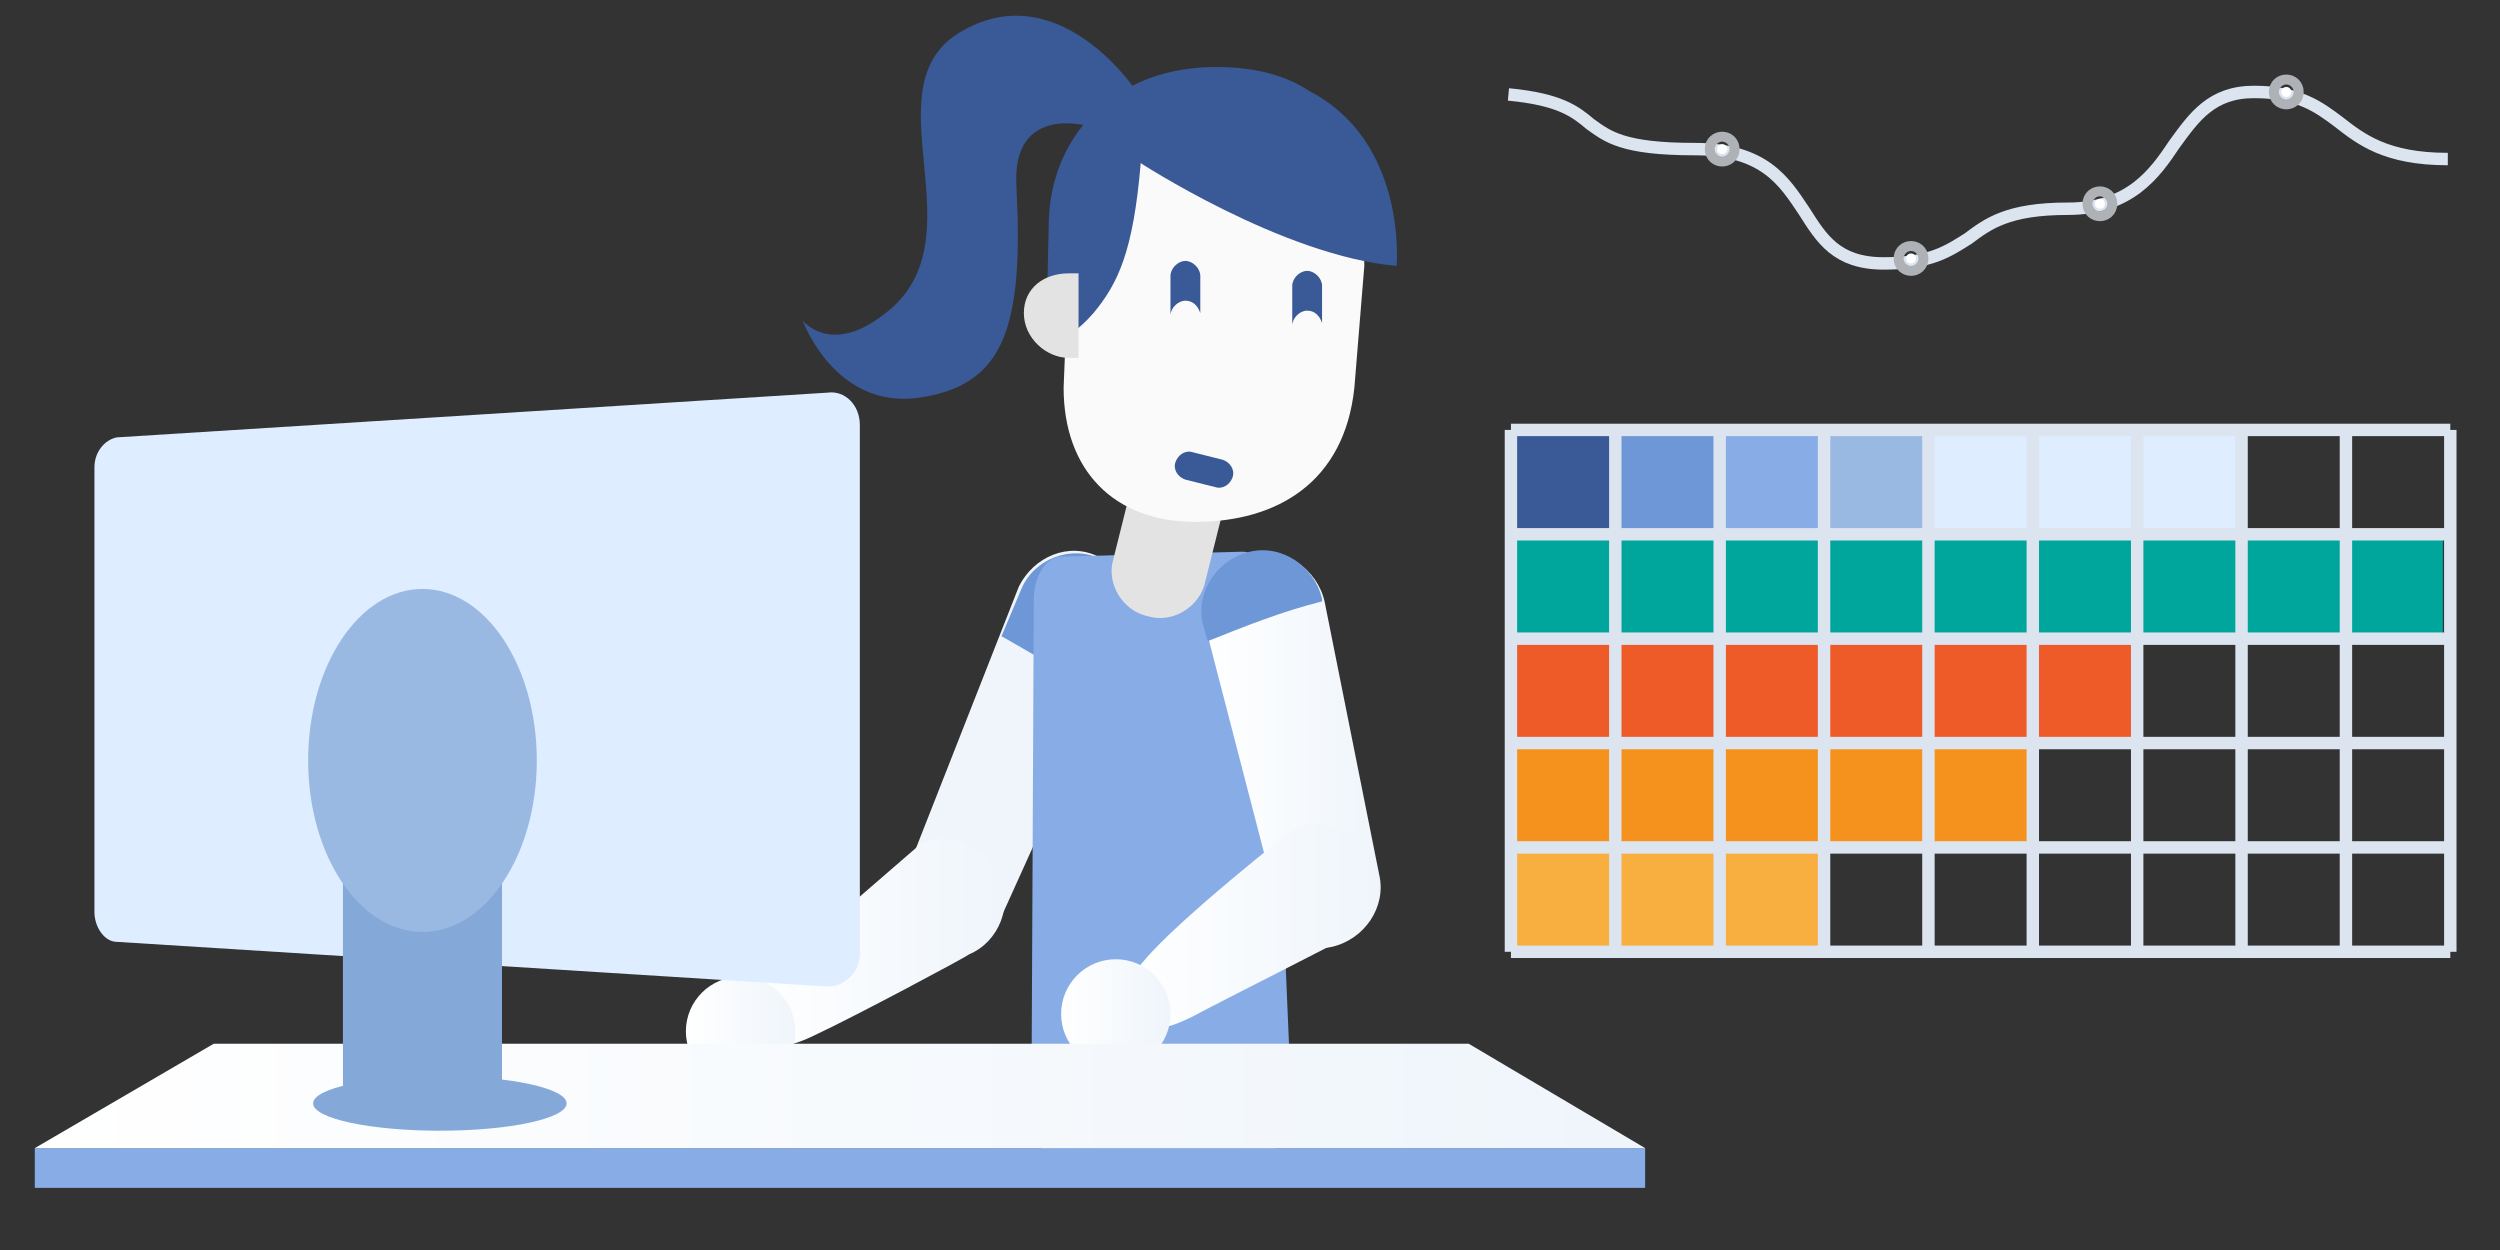  <svg xmlns="http://www.w3.org/2000/svg" id="Layer_1" viewBox="0 0 100.6 50.3">
            <rect x="0" y="0" width="100.6" height="50.3" fill="#333333" stroke="none"/>
            <style>
              .InfluxDB-0{fill:#3A5997;} .InfluxDB-1{fill:#6E97D7;} .InfluxDB-2{fill:#88ACE5;} .InfluxDB-3{fill:#99B9E2;} .InfluxDB-4{fill:#DEEDFF;} .InfluxDB-5{fill:#EF5A29;} .InfluxDB-6{fill:#00A59B;} .InfluxDB-7{fill:#F5921E;} .InfluxDB-8{fill:#F9AE40;} .InfluxDB-9{fill:#EFF5FB;} .InfluxDB-10{fill:url(#SVGID_1_);} .InfluxDB-11{fill:#E3E3E3;} .InfluxDB-12{fill:#FAFAFA;} .InfluxDB-13{fill:url(#SVGID_2_);} .InfluxDB-14{fill:url(#SVGID_3_);} .InfluxDB-15{fill:url(#SVGID_4_);} .InfluxDB-16{fill:url(#SVGID_5_);} .InfluxDB-17{fill:url(#SVGID_6_);} .InfluxDB-18{fill:#84A9D8;} .InfluxDB-19{fill:none;stroke:#DBE4EF;stroke-width:0.5;stroke-miterlimit:10;} .InfluxDB-20{fill:#FFFFFF;} .InfluxDB-21{fill:none;stroke:#AEB1B6;stroke-miterlimit:10;}
            </style>
            <g class="lm-color">
                  <path d="M60.8 17.3H65v4.2h-4.2z" class="InfluxDB-0 monitor-influx-9 "/>
                  <path d="M65 17.3h4.2v4.2H65z" class="InfluxDB-1 monitor-influx-8"/>
                  <path d="M69.1 17.3h4.2v4.2h-4.2z" class="InfluxDB-2"/>
                  <path d="M73.3 17.3h4.2v4.2h-4.2z" class="InfluxDB-3"/>
                  <path d="M77.5 17.3h4.2v4.2h-4.2z" class="InfluxDB-4"/>
                  <path d="M81.6 17.3h4.2v4.2h-4.2zm4.2 0H90v4.2h-4.2z" class="InfluxDB-4"/>
                  <path d="M60.8 25.7H65v4.2h-4.2z" class="InfluxDB-5 monitor-influx-9"/>
                  <path d="M60.8 21.5H65v4.2h-4.2zm4.2 0h4.2v4.2H65z" class="InfluxDB-6 monitor-influx-6"/>
                  <path d="M69.1 21.5h4.2v4.2h-4.2zm4.2 0h4.2v4.2h-4.2zm4.2 0h4.2v4.2h-4.2z" class="InfluxDB-6"/>
                  <path d="M81.6 21.5h4.2v4.2h-4.2zm4.2 0H90v4.2h-4.2zm4.2 0h4.2v4.2H90z" class="InfluxDB-6"/>
                  <path d="M94.1 21.5h4.2v4.2h-4.2z" class="InfluxDB-6 monitor-influx-4"/>
                  <path d="M65 25.7h4.2v4.2H65z" class="InfluxDB-5"/>
                  <path d="M69.1 25.7h4.2v4.2h-4.2zm4.2 0h4.2v4.2h-4.2zm4.2 0h4.2v4.2h-4.2z" class="InfluxDB-5 monitor-influx-3 "/>
                  <path d="M81.6 25.7h4.2v4.2h-4.2z" class="InfluxDB-5 monitor-influx-7"/>
                  <path d="M60.8 29.8H65V34h-4.2zm4.2 0h4.2V34H65z" class="InfluxDB-7"/>
                  <path d="M69.1 29.8h4.2V34h-4.2zm4.2 0h4.2V34h-4.2zm4.2 0h4.2V34h-4.2z" class="InfluxDB-7"/>
                  <path d="M60.8 34H65v4.2h-4.2zm4.2 0h4.2v4.2H65z" class="InfluxDB-8"/>
                  <path d="M69.1 34h4.2v4.2h-4.2z" class="InfluxDB-8 monitor-influx-1"/>
                  <path d="M40.2 37.1c-.6 1.2-2 1.8-3.2 1.2-1.2-.6-1.2-1.8-.6-3L41 23.6c.6-1.2 2-1.8 3.2-1.2 1.2.6 1.8 2 1.2 3.2l-5.2 11.5z" class="InfluxDB-9"/>
                  <path d="M44.4 28.1l1.1-2.4c.6-1.2 0-2.7-1.2-3.2-1.2-.6-2.7 0-3.2 1.2l-.8 1.9c1.4.8 2.8 1.6 4.1 2.5z" class="InfluxDB-1"/>
            </g>
            <linearGradient id="SVGID_1_" x1="30.054" x2="40.399" y1="-2.729" y2="-2.729" gradientUnits="userSpaceOnUse" gradientTransform="matrix(1 0 0 -1 0 35.183)">
              <stop offset="0" stop-color="#FFF"/>
              <stop offset="1" stop-color="#EFF5FB"/>
            </linearGradient>
            <path d="M32.9 41.6c-1.2.6-2.1.8-2.7-.4-.6-1.2.4-2.1 1.6-2.7L37 34c1.2-.6 2.7 0 3.2 1.2.6 1.2 0 2.7-1.2 3.2-.1.1-4.6 2.5-6.1 3.2z" class="InfluxDB-10"/>
            <path d="M52 45.1c0 .6-.6 1.3-1.3 1.3l-7.9.2c-.6 0-1.3-.6-1.3-1.2l.1-21.3c0-.9.5-1.7 1.1-1.7l7.3-.2c.6 0 1.1.7 1.1 1.7l.9 21.2z" class="InfluxDB-2"/>
            <path d="M44.8 22.5c-.3 1 .4 2.1 1.4 2.3 1 .3 2.1-.4 2.3-1.4l1-4c.3-1-.4-2.1-1.4-2.3-1-.3-2.1.4-2.3 1.4l-1 4z" class="InfluxDB-11"/>
            <path d="M42.8 15.6c0 3.3 2 5.4 5.3 5.4s6-1.6 6.4-5.4c.1-1.2.4-4.9.4-4.9 0-3.3-2.6-6-5.9-6-3.3 0-6 2.6-6 5.9l-.2 5z" class="InfluxDB-12"/>
            <path d="M44 12.6c-.6.7-1.4 1.2-1.4 1.2-.7-.6.3.4-.5-.3l.1-4.4c0-3.5 2.5-6.3 6.5-6.4 4.2-.1 6.6 2.2 6 7.1-.9-2-3.2-2.7-5.7-2.7-.8 0-3.1-1.4-3.1-.5-.3 3.5-.9 4.8-1.9 6z" class="InfluxDB-0"/>
            <path d="M47.1 12.7c0-.3.3-.6.6-.6s.5.2.6.5v-1.5c0-.3-.3-.6-.6-.6s-.6.3-.6.6v1.6zm4.9.4c0-.3.3-.6.6-.6s.5.2.6.5v-1.5c0-.3-.3-.6-.6-.6s-.6.3-.6.6v1.6zm-3.1 6.5c.3.1.6-.1.7-.4.1-.3-.1-.6-.4-.7l-1.2-.3c-.3-.1-.6.1-.7.4-.1.3.1.6.4.7l1.2.3z" class="InfluxDB-0"/>
            <path d="M43 11h.4v3.4H43c-.9 0-1.8-.8-1.8-1.8S42 11 43 11z" class="InfluxDB-11"/>
            <path d="M45.8 6.5s5.8 3.8 10.4 4.2c0 0 .7-7.8-7.4-7.9-4 1.6-3 3.7-3 3.7zm-.2-3s-3-4.4-6.8-2.3c-4.1 2.2.9 8.5-3.3 11.5-2.1 1.6-3.2.2-3.2.2s1.3 3.6 4.7 3.1c3.4-.5 4.2-2.8 3.9-8.5-.2-3.4 3-2.4 3-2.4l1.7-1.6z" class="InfluxDB-0"/>
            <linearGradient id="SVGID_2_" x1="48.432" x2="55.548" y1="4.995" y2="4.995" gradientUnits="userSpaceOnUse" gradientTransform="matrix(1 0 0 -1 0 35.183)">
              <stop offset="0" stop-color="#FFF"/>
              <stop offset="1" stop-color="#EFF5FB"/>
            </linearGradient>
            <path d="M55.5 35.2c.3 1.3-.6 2.6-1.9 2.9-1.3.3-2-.8-2.3-2.1l-2.8-10.8c-.3-1.3.6-2.6 1.9-2.9 1.3-.3 2.6.6 2.9 1.9l2.2 11z" class="InfluxDB-13"/>
            <path d="M48.6 25.8c1.5-.6 3-1.2 4.6-1.6v-.1c-.3-1.3-1.6-2.2-2.9-1.9-1.3.3-2.2 1.6-1.9 2.9l.2.7z" class="InfluxDB-1"/>
            <linearGradient id="SVGID_3_" x1="27.634" x2="32.062" y1="-6.309" y2="-6.309" gradientUnits="userSpaceOnUse" gradientTransform="matrix(1 0 0 -1 0 35.183)">
              <stop offset="0" stop-color="#FFF"/>
              <stop offset="1" stop-color="#EFF5FB"/>
            </linearGradient>
            <circle cx="29.8" cy="41.5" r="2.2" class="InfluxDB-14"/>
            <linearGradient id="SVGID_4_" x1="45.106" x2="55.528" y1="-2.079" y2="-2.079" gradientUnits="userSpaceOnUse" gradientTransform="matrix(1 0 0 -1 0 35.183)">
              <stop offset="0" stop-color="#FFF"/>
              <stop offset="1" stop-color="#EFF5FB"/>
            </linearGradient>
            <path d="M48 40.9c-1.2.6-2.1.8-2.7-.4-.6-1.2-.1-.8.7-1.8 1.4-1.7 6-5.3 6-5.3 1.2-.6 2.7 0 3.2 1.2.6 1.2 0 2.7-1.2 3.2.1 0-4.5 2.3-6 3.1z" class="InfluxDB-15"/>
            <linearGradient id="SVGID_5_" x1="42.672" x2="47.101" y1="-5.609" y2="-5.609" gradientUnits="userSpaceOnUse" gradientTransform="matrix(1 0 0 -1 0 35.183)">
              <stop offset="0" stop-color="#FFF"/>
              <stop offset="1" stop-color="#EFF5FB"/>
            </linearGradient>
            <circle cx="44.9" cy="40.8" r="2.2" class="InfluxDB-16"/>
            <path d="M1.4 46.2h64.8v1.6H1.4z" class="InfluxDB-2"/>
            <linearGradient id="SVGID_6_" x1="1.434" x2="66.234" y1="742.091" y2="742.091" gradientUnits="userSpaceOnUse" gradientTransform="translate(0 -698)">
              <stop offset="0" stop-color="#FFF"/>
              <stop offset="1" stop-color="#EFF5FB"/>
            </linearGradient>
            <path d="M59.1 42H8.6l-7.2 4.2h64.8z" class="InfluxDB-17"/>
            <g class="influx-computer coding-svg" id="influx-computer">
              <ellipse cx="17.7" cy="44.4" class="InfluxDB-18" rx="5.1" ry="1.1"/>
              <path d="M34.6 38.4c0 .7-.6 1.3-1.3 1.3L4.7 37.9c-.5 0-.9-.6-.9-1.2V18.8c0-.6.4-1.1.9-1.2l28.6-1.8c.7-.1 1.3.5 1.3 1.3v21.3z" class="InfluxDB-4"/>
              <path d="M20.2 43.6c0 .6-.6 1.2-1.2 1.2h-4c-.6 0-1.2-.6-1.2-1.2V31.3c0-.6.6-1.2 1.2-1.2h4c.6 0 1.2.6 1.2 1.2v12.3z" class="InfluxDB-18"/>
              <ellipse cx="17" cy="30.6" class="InfluxDB-3" rx="4.6" ry="6.9"/>
            </g>
            <path id="XMLID_182_" d="M98.5 6.4c-2.5 0-3.5-.8-4.4-1.5-.8-.6-1.6-1.2-3.4-1.2-1.7 0-2.4 1-3.2 2.1-.8 1.2-1.8 2.6-4.3 2.6-2.4 0-3.2.6-4 1.2-.8.5-1.5 1-3.4 1s-2.5-1-3.2-2.1C71.8 7.3 71 6 68.2 6c-2.9 0-3.5-.5-4.2-1-.6-.5-1.2-1-3.3-1.2" class="InfluxDB-19"/>
            <g id="XMLID_149_" class="lg-logo-2">
              <g id="XMLID_155_">
                <circle id="XMLID_164_" cx="69.3" cy="6" r=".2" class="InfluxDB-20"/>
                <circle id="XMLID_163_" cx="69.3" cy="6" r=".2" class="InfluxDB-21"/>
              </g>
            </g>
            <g id="XMLID_136_" class="lg-logo-4">
              <g id="XMLID_141_">
                <circle id="XMLID_148_" cx="76.9" cy="10.4" r=".2" class="InfluxDB-20"/>
                <circle id="XMLID_142_" cx="76.9" cy="10.4" r=".2" class="InfluxDB-21"/>
              </g>
            </g>
            <g id="XMLID_123_" class="lg-logo-7">
              <g id="XMLID_129_">
                <circle id="XMLID_135_" cx="84.5" cy="8.2" r=".2" class="InfluxDB-20"/>
                <circle id="XMLID_130_" cx="84.5" cy="8.2" r=".2" class="InfluxDB-21"/>
              </g>
            </g>
            <g id="XMLID_61_" class="lg-logo-3">
              <g id="XMLID_62_">
                <circle id="XMLID_122_" cx="92" cy="3.7" r=".2" class="InfluxDB-20"/>
                <circle id="XMLID_96_" cx="92" cy="3.7" r=".2" class="InfluxDB-21"/>
              </g>
            </g>
            <path d="M60.8 17.3v21m4.2-21v21m4.2-21v21m4.2-21v21m4.2-21v21m4.2-21v21m4.2-21v21m4.2-21v21m4.2-21v21m4.2-21v21m-37.8-21h37.8m-37.8 4.2h37.8m-37.8 4.2h37.8m-37.8 4.2h37.8m-37.8 4.2h37.8m-37.8 4.2h37.8" class="InfluxDB-19"/>
          </svg>